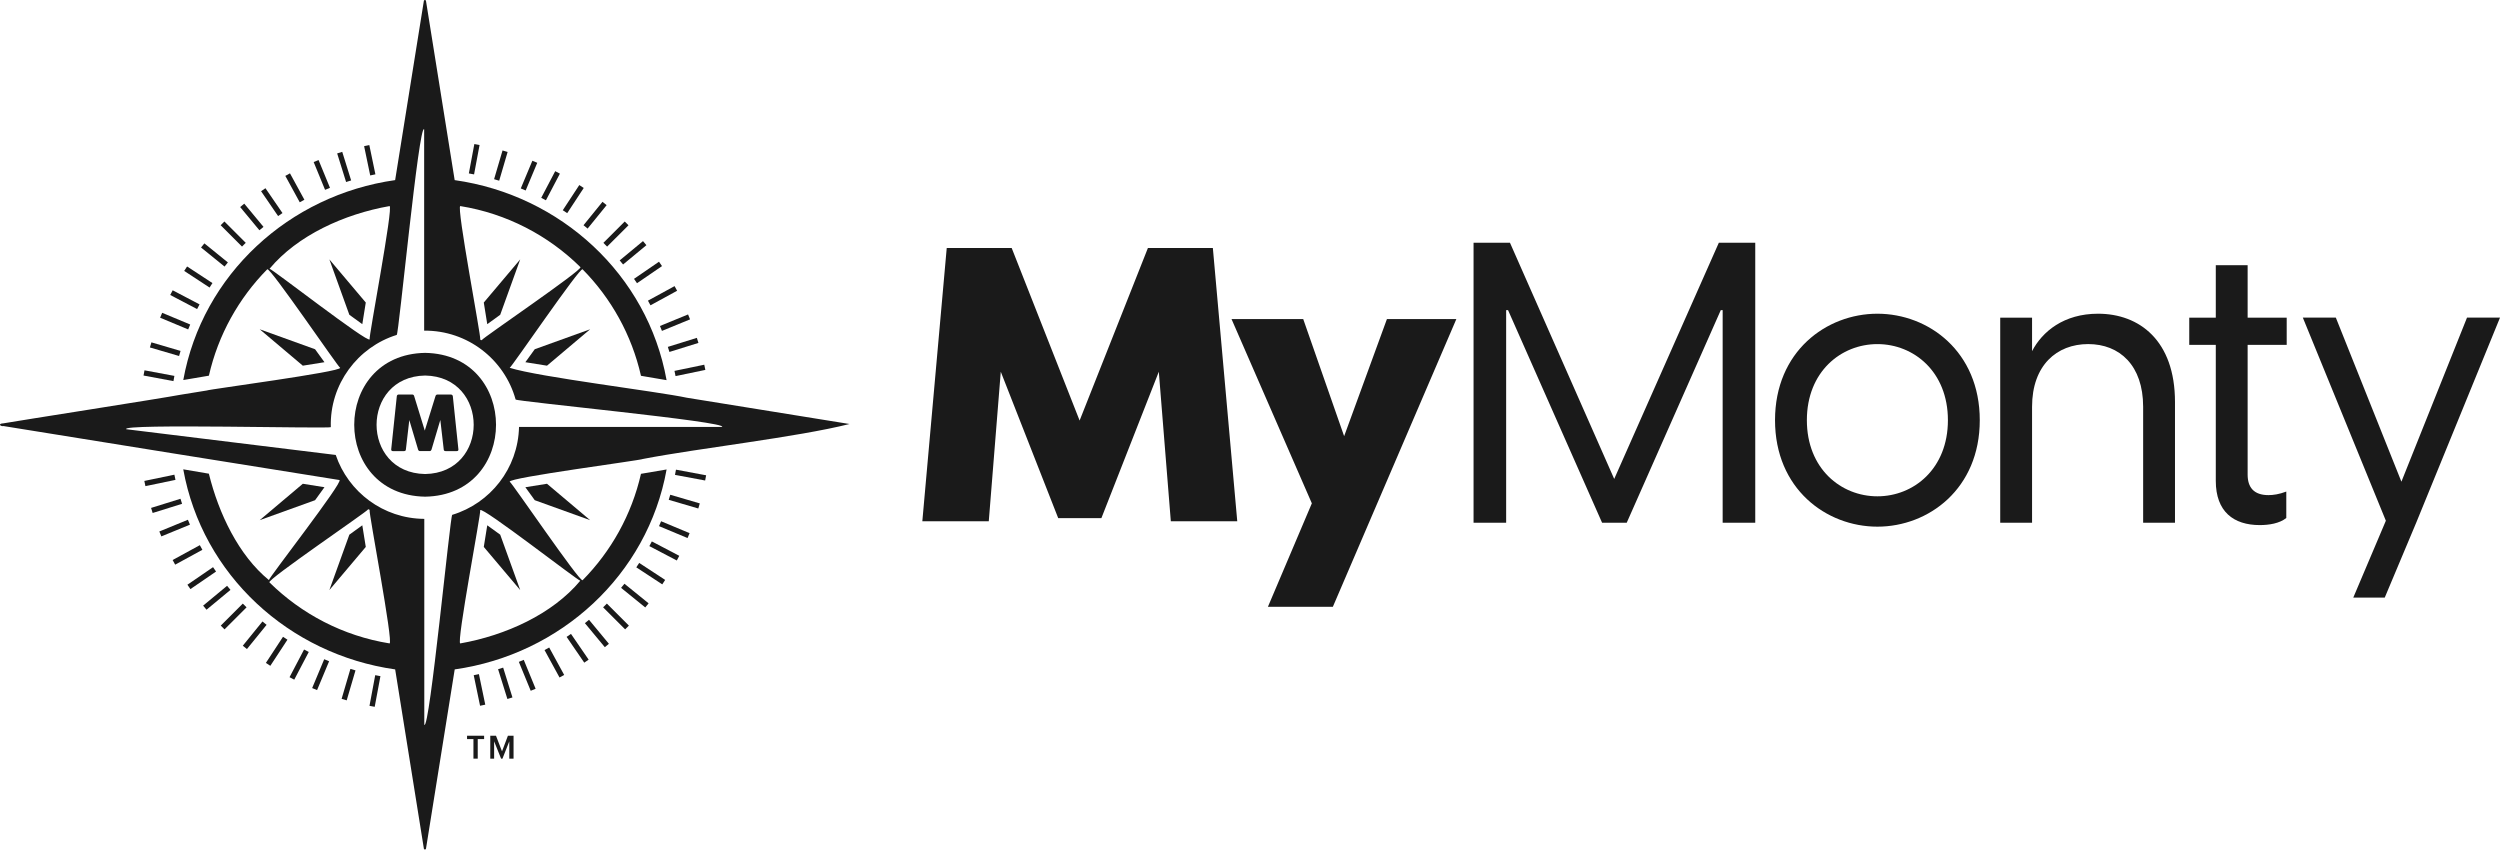 <svg width="206" height="70" viewBox="0 0 206 70" fill="none" xmlns="http://www.w3.org/2000/svg">
<path d="M38.485 60.901H39.012V62.512H39.365V60.901H39.891V60.624H38.485V60.901Z" fill="#1A1A1A"/>
<path d="M41.366 61.913L40.869 60.624H40.399V62.512H40.716V61.087L41.29 62.512H41.403L41.966 61.087V62.512H42.317V60.624H41.852L41.366 61.913Z" fill="#1A1A1A"/>
<path d="M44.063 41.216L48.628 42.862L45.072 39.862L43.29 40.147L44.063 41.216Z" fill="#1A1A1A"/>
<path d="M26.736 40.147L24.952 39.862L21.398 42.862L25.962 41.216L26.736 40.147Z" fill="#1A1A1A"/>
<path d="M25.962 28.778L21.398 27.131L24.952 30.132L26.736 29.846L25.962 28.778Z" fill="#1A1A1A"/>
<path d="M43.29 29.846L45.072 30.132L48.628 27.131L44.063 28.777L43.29 29.846Z" fill="#1A1A1A"/>
<path d="M28.786 25.938L29.854 26.711L30.14 24.929L27.14 21.374L28.786 25.938Z" fill="#1A1A1A"/>
<path d="M28.786 44.058L27.14 48.621L30.14 45.067L29.854 43.285L28.786 44.058Z" fill="#1A1A1A"/>
<path d="M41.217 25.938L42.865 21.374L39.864 24.929L40.15 26.711L41.217 25.938Z" fill="#1A1A1A"/>
<path d="M35.031 29.077C27.24 29.21 27.242 40.795 35.031 40.926C42.821 40.793 42.82 29.208 35.031 29.077ZM35.031 39.06C29.695 38.969 29.696 31.035 35.031 30.944C40.367 31.035 40.366 38.97 35.031 39.06Z" fill="#1A1A1A"/>
<path d="M41.217 44.057L40.15 43.285L39.864 45.067L42.865 48.621L41.217 44.057Z" fill="#1A1A1A"/>
<path d="M37.313 32.648C37.308 32.608 37.291 32.575 37.259 32.549C37.229 32.523 37.193 32.509 37.154 32.509H36.051C35.971 32.509 35.916 32.549 35.887 32.629L35.002 35.48L34.124 32.629C34.1 32.549 34.049 32.509 33.969 32.509H32.852C32.804 32.509 32.767 32.523 32.742 32.55C32.716 32.577 32.701 32.609 32.697 32.648L32.235 37.034C32.235 37.126 32.282 37.172 32.374 37.172H33.287C33.389 37.172 33.441 37.126 33.446 37.034L33.726 34.612L34.452 37.049C34.455 37.072 34.471 37.098 34.499 37.125C34.528 37.154 34.555 37.167 34.581 37.167H35.431C35.457 37.167 35.483 37.153 35.509 37.124C35.535 37.094 35.551 37.069 35.556 37.049L36.282 34.605L36.563 37.033C36.567 37.125 36.619 37.171 36.718 37.171H37.631C37.726 37.171 37.773 37.13 37.773 37.049V37.033C37.697 36.296 37.62 35.564 37.542 34.839C37.466 34.115 37.388 33.384 37.313 32.648Z" fill="#1A1A1A"/>
<path d="M41.999 30.307C42.133 30.294 47.794 21.974 48.005 22.191C50.354 24.571 52.052 27.594 52.816 30.966L54.926 31.325C53.356 22.61 46.187 16.076 37.465 14.842L35.101 0.074C35.085 -0.025 34.942 -0.025 34.926 0.074L32.56 14.841C23.842 16.075 16.674 22.606 15.102 31.315L17.213 30.956C17.978 27.587 19.676 24.569 22.022 22.189C22.24 21.974 27.89 30.292 28.028 30.306C28.156 30.638 17.147 32.09 17.04 32.177L14.895 32.524C13.473 32.798 1.295 34.7 0.225 34.892L0.234 34.887C-0.133 34.912 -0.029 35.117 0.274 35.119L0.225 35.097C8.359 36.416 19.838 38.254 27.97 39.554C28.341 39.665 22.107 47.662 22.159 47.799C19.671 45.771 18.018 42.316 17.211 39.032L15.1 38.672C16.669 47.389 23.838 53.924 32.562 55.159L34.927 69.926C34.943 70.025 35.086 70.025 35.102 69.926L37.468 55.159C46.186 53.925 53.355 47.394 54.928 38.684L52.816 39.043C52.051 42.412 50.353 45.431 48.007 47.81C47.789 48.026 42.139 39.708 42.001 39.694C41.862 39.358 52.881 37.922 52.981 37.818C57.595 36.927 65.653 36.034 70 34.938L56.598 32.773C54.125 32.245 44.388 31.068 41.999 30.307ZM37.93 16.981C41.756 17.597 45.186 19.406 47.828 22.012C48.043 22.229 39.723 27.878 39.709 28.016C39.655 28.054 39.58 28.022 39.57 27.957C39.669 27.848 37.581 16.955 37.93 16.981ZM22.21 22.148C24.496 19.401 28.361 17.64 32.097 16.981C32.446 16.952 30.359 27.852 30.458 27.959C30.346 28.328 22.347 22.096 22.21 22.148ZM32.097 53.017C28.272 52.401 24.842 50.592 22.2 47.987C21.985 47.77 30.305 42.121 30.319 41.983C30.372 41.944 30.448 41.977 30.458 42.041C30.359 42.148 32.446 53.046 32.097 53.017ZM47.816 47.85C45.532 50.598 41.666 52.358 37.929 53.017C37.58 53.047 39.668 42.146 39.569 42.04C39.681 41.671 47.681 47.903 47.816 47.85ZM59.499 35.181H42.768C42.689 38.603 40.395 41.476 37.263 42.423C37.099 42.425 35.39 60.28 34.962 59.721V42.755C31.57 42.732 28.697 40.535 27.665 37.488L10.403 35.368C9.872 34.88 27.268 35.35 27.259 35.193C27.157 31.661 29.483 28.595 32.691 27.597C32.855 27.596 34.521 10.095 34.95 10.654V27.246C38.531 27.211 41.573 29.628 42.486 32.918C42.491 33.079 60.057 34.753 59.499 35.181Z" fill="#1A1A1A"/>
<path d="M14.879 28.916L12.476 28.21L12.353 28.63L14.756 29.335C14.796 29.195 14.837 29.055 14.879 28.916Z" fill="#1A1A1A"/>
<path d="M18.711 48.27L16.738 49.904L17.017 50.241L18.992 48.606C18.896 48.496 18.803 48.383 18.711 48.27Z" fill="#1A1A1A"/>
<path d="M15.673 26.74L13.363 25.775L13.194 26.179L15.505 27.145C15.559 27.009 15.615 26.875 15.673 26.74Z" fill="#1A1A1A"/>
<path d="M16.444 25.082L14.229 23.92L14.026 24.306L16.241 25.468C16.308 25.339 16.375 25.21 16.444 25.082Z" fill="#1A1A1A"/>
<path d="M14.371 30.974L11.907 30.514L11.827 30.944L14.292 31.404C14.316 31.261 14.343 31.117 14.371 30.974Z" fill="#1A1A1A"/>
<path d="M21.908 54.624L22.274 54.864L23.686 52.711C23.563 52.632 23.441 52.553 23.32 52.472L21.908 54.624Z" fill="#1A1A1A"/>
<path d="M20.006 49.736L18.191 51.551L18.5 51.86L20.316 50.045C20.212 49.943 20.108 49.841 20.006 49.736Z" fill="#1A1A1A"/>
<path d="M21.626 51.21L20.007 53.206L20.347 53.482L21.967 51.486C21.852 51.395 21.738 51.302 21.626 51.21Z" fill="#1A1A1A"/>
<path d="M55.16 29.001L57.551 28.256L57.421 27.839L55.03 28.584C55.075 28.723 55.118 28.86 55.16 29.001Z" fill="#1A1A1A"/>
<path d="M54.545 27.266L56.861 26.315L56.696 25.91L54.379 26.861C54.435 26.996 54.491 27.13 54.545 27.266Z" fill="#1A1A1A"/>
<path d="M53.599 25.157L55.794 23.959L55.584 23.576L53.39 24.774C53.462 24.901 53.531 25.03 53.599 25.157Z" fill="#1A1A1A"/>
<path d="M55.665 30.99L58.12 30.48L58.031 30.052L55.577 30.561C55.608 30.705 55.638 30.848 55.665 30.99Z" fill="#1A1A1A"/>
<path d="M42.752 54.538L43.731 56.92L44.135 56.754L43.157 54.371C43.022 54.428 42.887 54.484 42.752 54.538Z" fill="#1A1A1A"/>
<path d="M52.431 46.749L54.571 48.152L54.81 47.786L52.67 46.384C52.591 46.506 52.512 46.628 52.431 46.749Z" fill="#1A1A1A"/>
<path d="M53.507 44.999L55.769 46.185L55.972 45.799L53.711 44.613C53.645 44.742 53.577 44.87 53.507 44.999Z" fill="#1A1A1A"/>
<path d="M54.304 43.354L56.654 44.335L56.823 43.932L54.474 42.951C54.419 43.087 54.362 43.22 54.304 43.354Z" fill="#1A1A1A"/>
<path d="M44.869 53.565L46.104 55.825L46.488 55.615L45.253 53.355C45.125 53.426 44.998 53.496 44.869 53.565Z" fill="#1A1A1A"/>
<path d="M55.103 41.185L57.539 41.9L57.662 41.48L55.229 40.767C55.189 40.906 55.147 41.046 55.103 41.185Z" fill="#1A1A1A"/>
<path d="M55.619 39.13L58.105 39.594L58.185 39.164L55.7 38.7C55.675 38.844 55.648 38.987 55.619 39.13Z" fill="#1A1A1A"/>
<path d="M46.688 52.48L48.143 54.603L48.504 54.355L47.049 52.232C46.93 52.317 46.809 52.4 46.688 52.48Z" fill="#1A1A1A"/>
<path d="M17.555 46.734L15.443 48.181L15.691 48.541L17.803 47.095C17.719 46.975 17.637 46.854 17.555 46.734Z" fill="#1A1A1A"/>
<path d="M51.177 48.439L53.169 50.054L53.445 49.714L51.454 48.1C51.363 48.214 51.27 48.327 51.177 48.439Z" fill="#1A1A1A"/>
<path d="M49.88 49.863C49.819 49.924 49.758 49.984 49.696 50.043L51.511 51.858L51.82 51.55L50.005 49.734C49.963 49.778 49.922 49.821 49.88 49.863Z" fill="#1A1A1A"/>
<path d="M48.196 51.349L49.837 53.328L50.173 53.049L48.534 51.069C48.422 51.164 48.309 51.258 48.196 51.349Z" fill="#1A1A1A"/>
<path d="M30.446 58.161L30.876 58.241L31.348 55.715C31.204 55.69 31.06 55.662 30.918 55.634L30.446 58.161Z" fill="#1A1A1A"/>
<path d="M14.872 41.098L12.449 41.852L12.579 42.27L15.003 41.514C14.959 41.376 14.914 41.237 14.872 41.098Z" fill="#1A1A1A"/>
<path d="M23.858 55.801L24.246 56.004L25.443 53.722C25.313 53.656 25.184 53.589 25.055 53.52L23.858 55.801Z" fill="#1A1A1A"/>
<path d="M14.369 39.114L11.893 39.629L11.982 40.057L14.459 39.542C14.428 39.4 14.397 39.257 14.369 39.114Z" fill="#1A1A1A"/>
<path d="M16.466 44.922L14.225 46.145L14.434 46.528L16.677 45.304C16.605 45.178 16.535 45.051 16.466 44.922Z" fill="#1A1A1A"/>
<path d="M42.226 57.469L41.46 55.012C41.321 55.056 41.182 55.101 41.042 55.142L41.809 57.597L42.226 57.469Z" fill="#1A1A1A"/>
<path d="M15.483 42.828L13.129 43.794L13.295 44.199L15.652 43.232C15.593 43.098 15.537 42.964 15.483 42.828Z" fill="#1A1A1A"/>
<path d="M28.149 57.586L28.568 57.709L29.293 55.24C29.153 55.2 29.013 55.159 28.874 55.117L28.149 57.586Z" fill="#1A1A1A"/>
<path d="M25.722 56.696L26.126 56.865L27.119 54.489C26.985 54.434 26.85 54.379 26.715 54.32L25.722 56.696Z" fill="#1A1A1A"/>
<path d="M39.034 55.637L39.557 58.154L39.986 58.065L39.463 55.548C39.32 55.579 39.178 55.608 39.034 55.637Z" fill="#1A1A1A"/>
<path d="M30.933 14.366L30.432 11.954L30.003 12.043L30.505 14.456C30.648 14.424 30.791 14.394 30.933 14.366Z" fill="#1A1A1A"/>
<path d="M39.516 11.949L39.086 11.869L38.633 14.29C38.777 14.315 38.92 14.342 39.063 14.371L39.516 11.949Z" fill="#1A1A1A"/>
<path d="M17.506 23.326L15.417 21.957L15.178 22.323L17.268 23.694C17.345 23.569 17.425 23.447 17.506 23.326Z" fill="#1A1A1A"/>
<path d="M18.778 21.625L16.842 20.055L16.566 20.394L18.503 21.964C18.595 21.85 18.686 21.736 18.778 21.625Z" fill="#1A1A1A"/>
<path d="M23.277 17.556L21.873 15.509L21.513 15.756L22.916 17.805C23.036 17.721 23.156 17.637 23.277 17.556Z" fill="#1A1A1A"/>
<path d="M20.122 20.135C20.164 20.093 20.208 20.051 20.25 20.009L18.491 18.25L18.182 18.559L19.942 20.318C20.002 20.258 20.062 20.196 20.122 20.135Z" fill="#1A1A1A"/>
<path d="M21.712 18.694L20.127 16.781L19.79 17.061L21.375 18.974C21.486 18.879 21.598 18.787 21.712 18.694Z" fill="#1A1A1A"/>
<path d="M25.082 16.459L23.894 14.283L23.51 14.493L24.699 16.669C24.826 16.598 24.953 16.528 25.082 16.459Z" fill="#1A1A1A"/>
<path d="M50.027 20.32L51.788 18.561L51.479 18.252L49.719 20.011C49.824 20.111 49.926 20.215 50.027 20.32Z" fill="#1A1A1A"/>
<path d="M48.1 15.488L47.734 15.248L46.373 17.323C46.495 17.402 46.617 17.483 46.738 17.564L48.1 15.488Z" fill="#1A1A1A"/>
<path d="M51.342 21.794L53.263 20.203L52.983 19.867L51.063 21.456C51.158 21.567 51.251 21.68 51.342 21.794Z" fill="#1A1A1A"/>
<path d="M28.934 14.867L28.2 12.512L27.783 12.642L28.518 14.998C28.655 14.953 28.794 14.909 28.934 14.867Z" fill="#1A1A1A"/>
<path d="M27.19 15.476L26.25 13.188L25.846 13.354L26.785 15.642C26.92 15.586 27.054 15.53 27.19 15.476Z" fill="#1A1A1A"/>
<path d="M52.489 23.337L54.55 21.926L54.302 21.565L52.242 22.977C52.326 23.096 52.408 23.216 52.489 23.337Z" fill="#1A1A1A"/>
<path d="M48.419 18.835L49.986 16.905L49.646 16.629L48.081 18.558C48.194 18.649 48.307 18.742 48.419 18.835Z" fill="#1A1A1A"/>
<path d="M46.136 14.308L45.749 14.105L44.597 16.3C44.727 16.367 44.856 16.435 44.984 16.504L46.136 14.308Z" fill="#1A1A1A"/>
<path d="M41.828 12.522L41.409 12.398L40.713 14.765C40.854 14.805 40.994 14.846 41.133 14.89L41.828 12.522Z" fill="#1A1A1A"/>
<path d="M44.27 13.414L43.867 13.245L42.912 15.527C43.047 15.581 43.181 15.638 43.316 15.696L44.27 13.414Z" fill="#1A1A1A"/>
<path d="M94.589 20.434L88.96 34.653L83.362 20.434H78.011L76 42.952H81.475L82.464 30.631L87.197 42.695H90.754L95.486 30.631L96.476 42.952H101.95L99.939 20.434H94.589Z" fill="#1A1A1A"/>
<path d="M110.757 35.942L107.385 26.29H101.477L108.096 41.475L104.477 49.999H109.828L120.004 26.29H114.283L110.757 35.942Z" fill="#1A1A1A"/>
<path d="M133.011 39.465L124.42 20H121.421V43.071H124.107V25.557H124.264L132.011 43.071H134.043L141.791 25.557H141.947V43.071H144.633V20H141.633L133.011 39.465Z" fill="#1A1A1A"/>
<path d="M154.698 25.85C150.48 25.85 146.262 28.969 146.262 34.623C146.262 40.278 150.48 43.397 154.698 43.397C158.915 43.397 163.133 40.278 163.133 34.623C163.133 28.97 158.915 25.85 154.698 25.85ZM154.698 40.896C151.698 40.896 148.886 38.622 148.886 34.624C148.886 30.628 151.698 28.354 154.698 28.354C157.695 28.354 160.508 30.628 160.508 34.624C160.508 38.62 157.695 40.896 154.698 40.896Z" fill="#1A1A1A"/>
<path d="M172.878 25.85C170.066 25.85 168.285 27.312 167.442 28.936V26.175H164.818V43.072H167.442V33.519C167.442 30.107 169.472 28.352 172.066 28.352C174.658 28.352 176.595 30.107 176.595 33.519V43.072H179.219V33.129C179.221 28.061 176.284 25.85 172.878 25.85Z" fill="#1A1A1A"/>
<path d="M185.205 21.852H182.581V26.174H180.394V28.416H182.581V39.626C182.581 42.161 184.049 43.267 186.205 43.267C186.955 43.267 187.829 43.136 188.391 42.682V40.505C187.799 40.733 187.297 40.798 186.923 40.798C185.705 40.798 185.205 40.148 185.205 39.108V28.416H188.424V26.174H185.205V21.852V21.852Z" fill="#1A1A1A"/>
<path d="M203.281 26.173L197.876 39.691L192.473 26.173H189.754L196.595 42.908L193.909 49.244H196.502L199.096 43.069L206 26.173H203.281Z" fill="#1A1A1A"/>
</svg>
